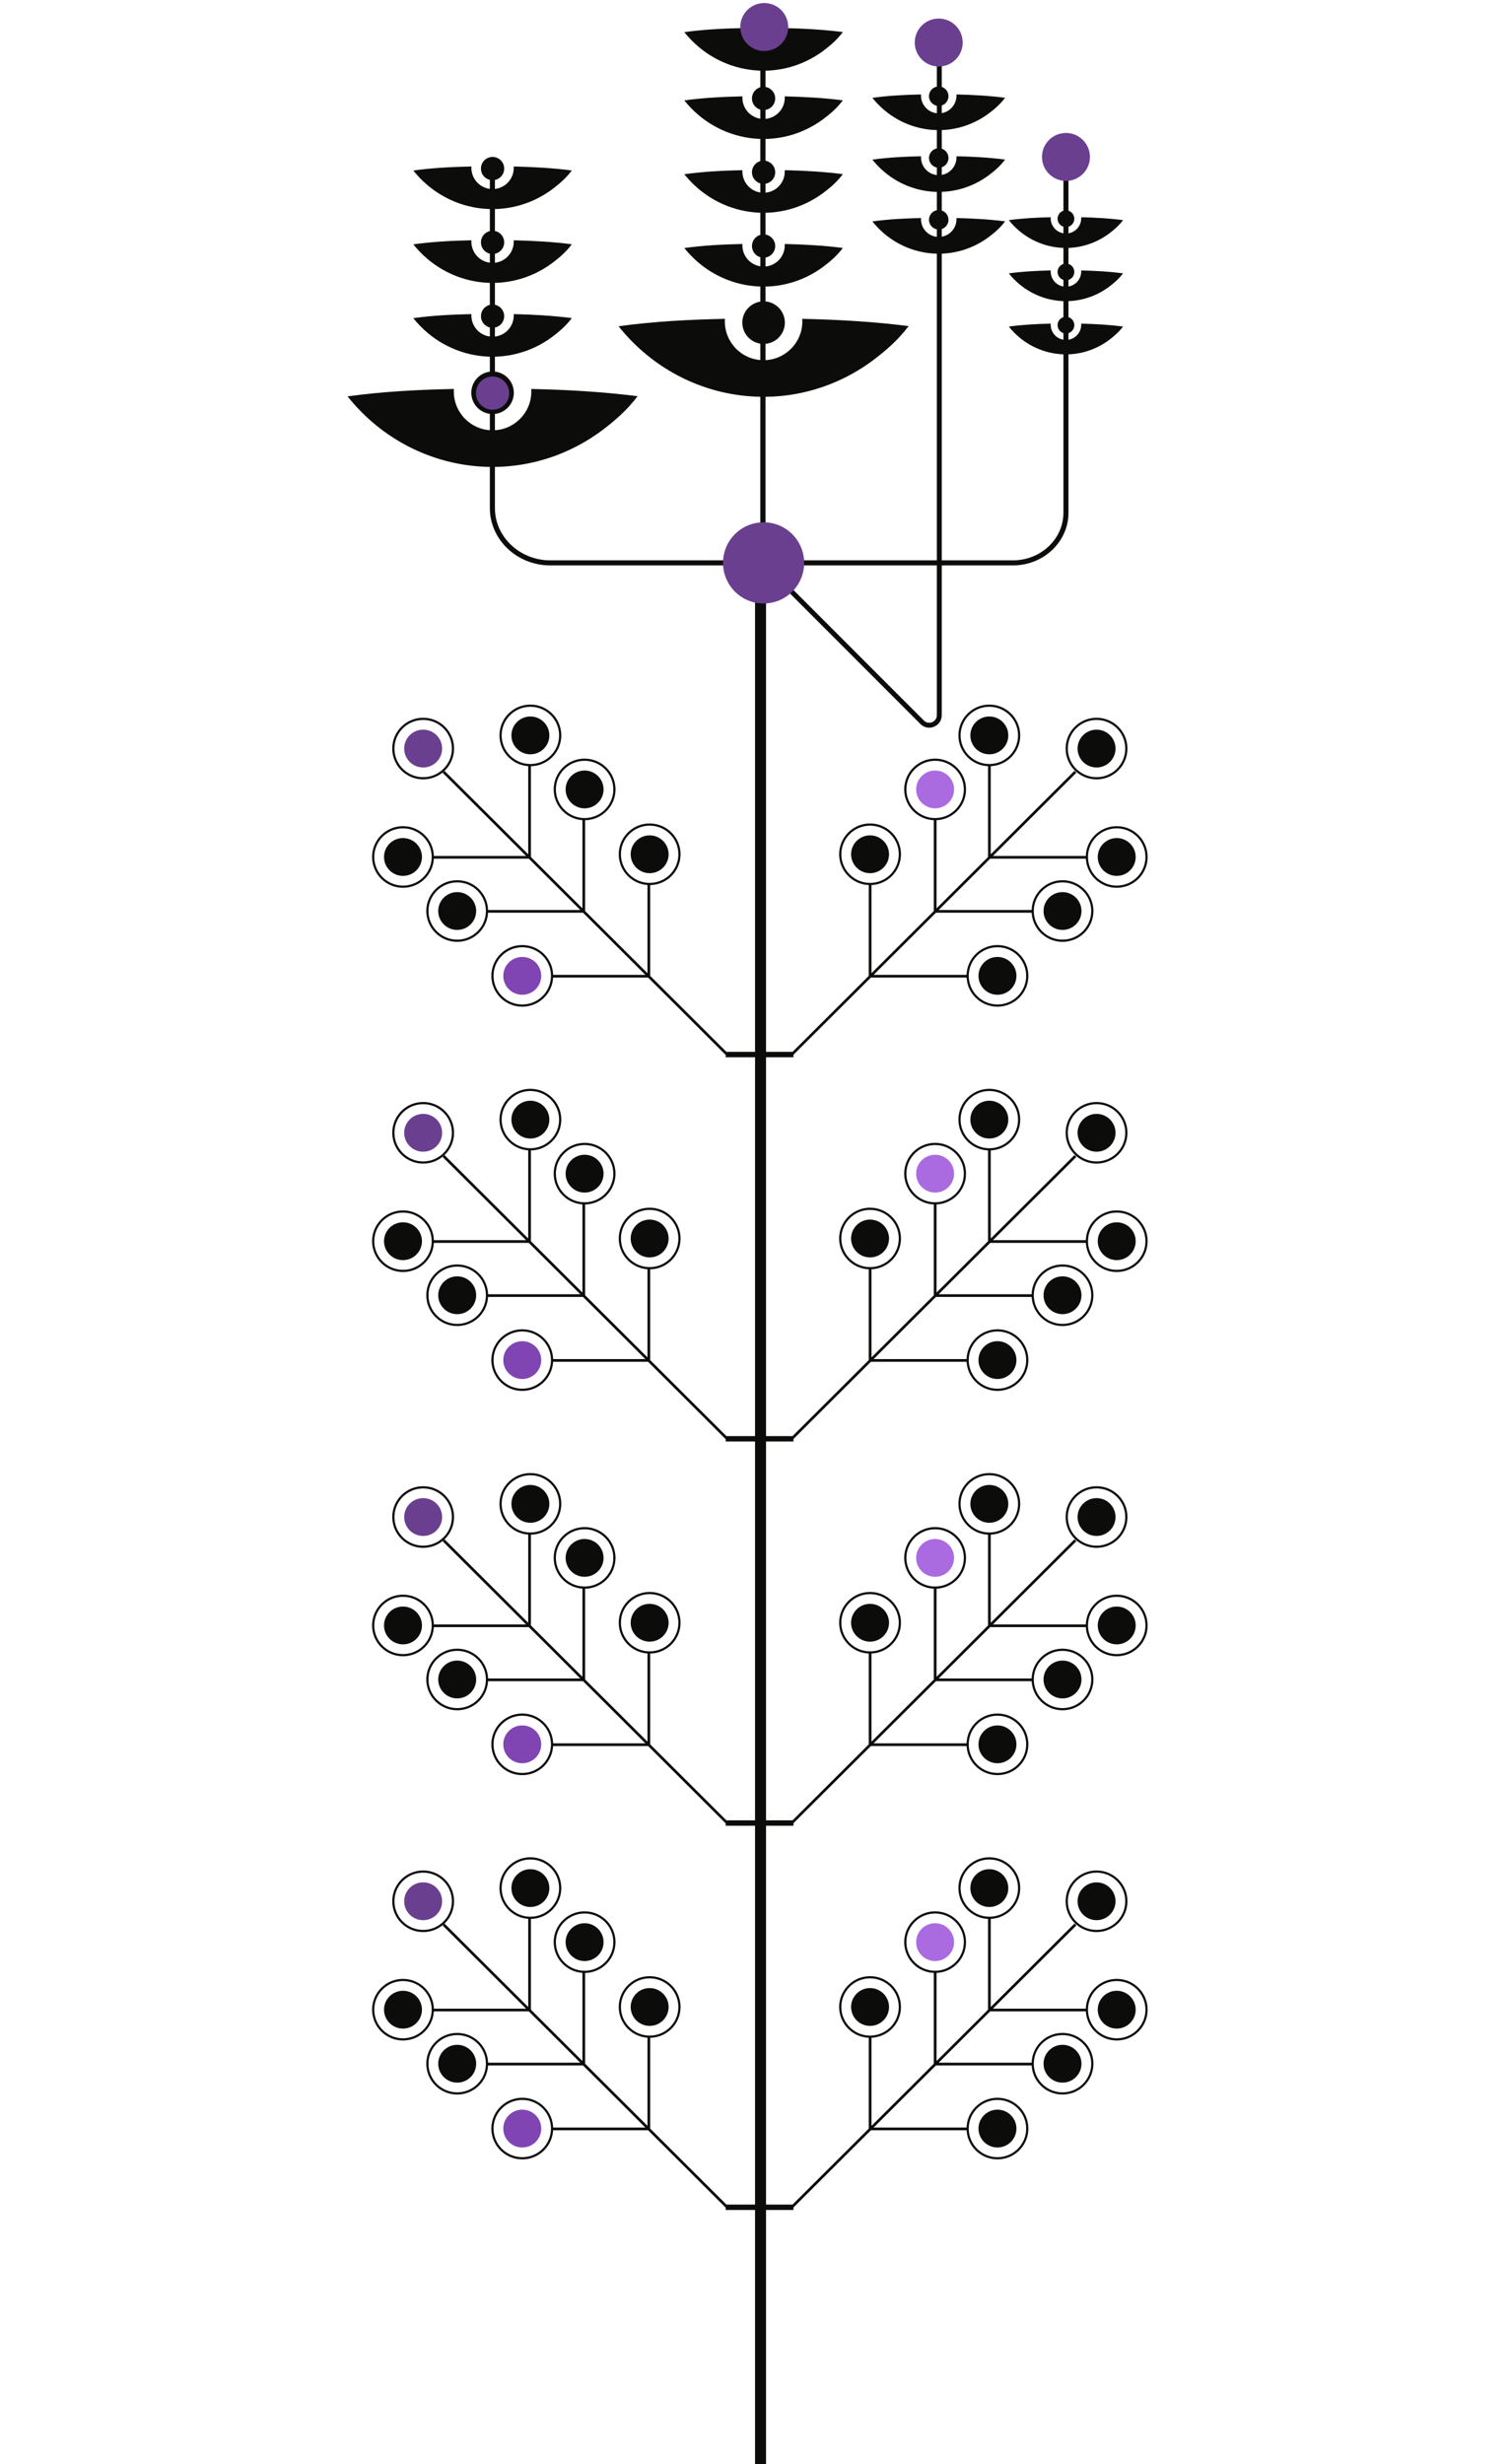 <?xml version="1.0" encoding="UTF-8"?>
<svg xmlns="http://www.w3.org/2000/svg" width="275.651" height="450" viewBox="0 0 275.651 450">
  <g id="Tallo">
    <line x1="138.926" y1="450.55" x2="138.926" y2="96.163" fill="none" stroke="#0c0d0b" stroke-miterlimit="10" stroke-width="2.009"/>
  </g>
  <g id="Hojas">
    <g>
      <ellipse cx="77.299" cy="136.702" rx="5.447" ry="5.428" fill="none" stroke="#0c0d0b" stroke-miterlimit="10" stroke-width=".403"/>
      <ellipse cx="77.299" cy="136.702" rx="3.466" ry="3.454" fill="#6a3f8f"/>
      <ellipse cx="96.886" cy="134.297" rx="5.447" ry="5.428" fill="none" stroke="#0c0d0b" stroke-miterlimit="10" stroke-width=".403"/>
      <ellipse cx="96.886" cy="134.297" rx="3.466" ry="3.454" fill="#0c0d0b"/>
      <ellipse cx="106.789" cy="144.165" rx="5.447" ry="5.428" fill="none" stroke="#0c0d0b" stroke-miterlimit="10" stroke-width=".403"/>
      <ellipse cx="106.789" cy="144.165" rx="3.466" ry="3.454" fill="#0c0d0b"/>
      <ellipse cx="118.672" cy="156.007" rx="5.447" ry="5.428" fill="none" stroke="#0c0d0b" stroke-miterlimit="10" stroke-width=".403"/>
      <ellipse cx="118.672" cy="156.007" rx="3.466" ry="3.454" fill="#0c0d0b"/>
      <ellipse cx="73.615" cy="156.5" rx="5.447" ry="5.428" fill="none" stroke="#0c0d0b" stroke-miterlimit="10" stroke-width=".403"/>
      <ellipse cx="73.615" cy="156.5" rx="3.466" ry="3.454" fill="#0c0d0b"/>
      <ellipse cx="83.517" cy="166.369" rx="5.447" ry="5.428" fill="none" stroke="#0c0d0b" stroke-miterlimit="10" stroke-width=".403"/>
      <ellipse cx="83.517" cy="166.369" rx="3.466" ry="3.454" fill="#0c0d0b"/>
      <ellipse cx="95.401" cy="178.211" rx="5.447" ry="5.428" fill="none" stroke="#0c0d0b" stroke-miterlimit="10" stroke-width=".403"/>
      <ellipse cx="95.401" cy="178.211" rx="3.466" ry="3.454" fill="#8045b2"/>
      <ellipse cx="200.308" cy="136.702" rx="5.447" ry="5.428" fill="none" stroke="#0c0d0b" stroke-miterlimit="10" stroke-width=".403"/>
      <ellipse cx="200.308" cy="136.702" rx="3.466" ry="3.454" fill="#0c0d0b"/>
      <ellipse cx="180.721" cy="134.297" rx="5.447" ry="5.428" fill="none" stroke="#0c0d0b" stroke-miterlimit="10" stroke-width=".403"/>
      <ellipse cx="180.721" cy="134.297" rx="3.466" ry="3.454" fill="#0c0d0b"/>
      <ellipse cx="170.819" cy="144.165" rx="5.447" ry="5.428" fill="none" stroke="#0c0d0b" stroke-miterlimit="10" stroke-width=".403"/>
      <ellipse cx="170.819" cy="144.165" rx="3.466" ry="3.454" fill="#ab6be0"/>
      <ellipse cx="158.935" cy="156.007" rx="5.447" ry="5.428" fill="none" stroke="#0c0d0b" stroke-miterlimit="10" stroke-width=".403"/>
      <ellipse cx="158.935" cy="156.007" rx="3.466" ry="3.454" fill="#0c0d0b"/>
      <path d="M209.439,156.5c0,2.998-2.438,5.428-5.447,5.428-3.008,0-5.447-2.43-5.447-5.428s2.438-5.428,5.447-5.428,5.447,2.43,5.447,5.428Z" fill="none" stroke="#0c0d0b" stroke-miterlimit="10" stroke-width=".403"/>
      <ellipse cx="203.993" cy="156.5" rx="3.466" ry="3.454" fill="#0c0d0b"/>
      <ellipse cx="194.09" cy="166.369" rx="5.447" ry="5.428" fill="none" stroke="#0c0d0b" stroke-miterlimit="10" stroke-width=".403"/>
      <path d="M197.556,166.369c0,1.908-1.552,3.454-3.466,3.454-1.914,0-3.466-1.546-3.466-3.454s1.552-3.454,3.466-3.454,3.466,1.546,3.466,3.454Z" fill="#0c0d0b"/>
      <ellipse cx="182.207" cy="178.211" rx="5.447" ry="5.428" fill="none" stroke="#0c0d0b" stroke-miterlimit="10" stroke-width=".403"/>
      <ellipse cx="182.207" cy="178.211" rx="3.466" ry="3.454" fill="#0c0d0b"/>
      <polygon points="198.431 156.809 198.431 156.315 181.373 156.315 196.626 141.115 196.276 140.766 180.981 156.008 180.981 139.751 180.485 139.751 180.485 156.502 171.078 165.877 171.078 149.619 170.583 149.619 170.583 166.37 159.195 177.719 159.195 161.461 158.699 161.461 158.699 178.212 144.775 192.088 132.695 192.088 118.771 178.212 118.771 161.461 118.276 161.461 118.276 177.719 106.887 166.37 106.887 149.619 106.392 149.619 106.392 165.877 96.985 156.502 96.985 139.751 96.489 139.751 96.489 156.008 81.194 140.766 80.844 141.115 96.097 156.315 79.039 156.315 79.039 156.809 96.592 156.809 106 166.184 88.942 166.184 88.942 166.677 106.495 166.677 117.883 178.026 100.825 178.026 100.825 178.519 118.379 178.519 132.565 192.656 132.565 193.075 144.943 193.075 144.943 192.618 159.092 178.519 176.645 178.519 176.645 178.026 159.587 178.026 170.975 166.677 188.529 166.677 188.529 166.184 171.47 166.184 180.878 156.809 198.431 156.809" fill="#0c0d0b"/>
    </g>
    <g>
      <ellipse cx="77.299" cy="206.871" rx="5.447" ry="5.428" fill="none" stroke="#0c0d0b" stroke-miterlimit="10" stroke-width=".403"/>
      <ellipse cx="77.299" cy="206.871" rx="3.466" ry="3.454" fill="#6a3f8f"/>
      <ellipse cx="96.886" cy="204.465" rx="5.447" ry="5.428" fill="none" stroke="#0c0d0b" stroke-miterlimit="10" stroke-width=".403"/>
      <ellipse cx="96.886" cy="204.465" rx="3.466" ry="3.454" fill="#0c0d0b"/>
      <ellipse cx="106.789" cy="214.333" rx="5.447" ry="5.428" fill="none" stroke="#0c0d0b" stroke-miterlimit="10" stroke-width=".403"/>
      <ellipse cx="106.789" cy="214.333" rx="3.466" ry="3.454" fill="#0c0d0b"/>
      <ellipse cx="118.672" cy="226.175" rx="5.447" ry="5.428" fill="none" stroke="#0c0d0b" stroke-miterlimit="10" stroke-width=".403"/>
      <ellipse cx="118.672" cy="226.175" rx="3.466" ry="3.454" fill="#0c0d0b"/>
      <ellipse cx="73.615" cy="226.669" rx="5.447" ry="5.428" fill="none" stroke="#0c0d0b" stroke-miterlimit="10" stroke-width=".403"/>
      <ellipse cx="73.615" cy="226.669" rx="3.466" ry="3.454" fill="#0c0d0b"/>
      <ellipse cx="83.517" cy="236.537" rx="5.447" ry="5.428" fill="none" stroke="#0c0d0b" stroke-miterlimit="10" stroke-width=".403"/>
      <ellipse cx="83.517" cy="236.537" rx="3.466" ry="3.454" fill="#0c0d0b"/>
      <ellipse cx="95.401" cy="248.379" rx="5.447" ry="5.428" fill="none" stroke="#0c0d0b" stroke-miterlimit="10" stroke-width=".403"/>
      <ellipse cx="95.401" cy="248.379" rx="3.466" ry="3.454" fill="#8045b2"/>
      <ellipse cx="200.308" cy="206.871" rx="5.447" ry="5.428" fill="none" stroke="#0c0d0b" stroke-miterlimit="10" stroke-width=".403"/>
      <ellipse cx="200.308" cy="206.871" rx="3.466" ry="3.454" fill="#0c0d0b"/>
      <ellipse cx="180.721" cy="204.465" rx="5.447" ry="5.428" fill="none" stroke="#0c0d0b" stroke-miterlimit="10" stroke-width=".403"/>
      <ellipse cx="180.721" cy="204.465" rx="3.466" ry="3.454" fill="#0c0d0b"/>
      <ellipse cx="170.819" cy="214.333" rx="5.447" ry="5.428" fill="none" stroke="#0c0d0b" stroke-miterlimit="10" stroke-width=".403"/>
      <ellipse cx="170.819" cy="214.333" rx="3.466" ry="3.454" fill="#ab6be0"/>
      <ellipse cx="158.935" cy="226.175" rx="5.447" ry="5.428" fill="none" stroke="#0c0d0b" stroke-miterlimit="10" stroke-width=".403"/>
      <ellipse cx="158.935" cy="226.175" rx="3.466" ry="3.454" fill="#0c0d0b"/>
      <path d="M209.439,226.669c0,2.998-2.438,5.428-5.447,5.428-3.008,0-5.447-2.43-5.447-5.428s2.438-5.428,5.447-5.428,5.447,2.43,5.447,5.428Z" fill="none" stroke="#0c0d0b" stroke-miterlimit="10" stroke-width=".403"/>
      <ellipse cx="203.993" cy="226.669" rx="3.466" ry="3.454" fill="#0c0d0b"/>
      <ellipse cx="194.09" cy="236.537" rx="5.447" ry="5.428" fill="none" stroke="#0c0d0b" stroke-miterlimit="10" stroke-width=".403"/>
      <path d="M197.556,236.537c0,1.908-1.552,3.454-3.466,3.454-1.914,0-3.466-1.546-3.466-3.454s1.552-3.454,3.466-3.454,3.466,1.546,3.466,3.454Z" fill="#0c0d0b"/>
      <ellipse cx="182.207" cy="248.379" rx="5.447" ry="5.428" fill="none" stroke="#0c0d0b" stroke-miterlimit="10" stroke-width=".403"/>
      <ellipse cx="182.207" cy="248.379" rx="3.466" ry="3.454" fill="#0c0d0b"/>
      <polygon points="198.431 226.977 198.431 226.484 181.373 226.484 196.626 211.284 196.276 210.935 180.981 226.177 180.981 209.919 180.485 209.919 180.485 226.67 171.078 236.045 171.078 219.788 170.583 219.788 170.583 236.539 159.195 247.887 159.195 231.63 158.699 231.63 158.699 248.381 144.775 262.257 132.695 262.257 118.771 248.381 118.771 231.63 118.276 231.63 118.276 247.887 106.887 236.539 106.887 219.788 106.392 219.788 106.392 236.045 96.985 226.67 96.985 209.919 96.489 209.919 96.489 226.177 81.194 210.935 80.844 211.284 96.097 226.484 79.039 226.484 79.039 226.977 96.592 226.977 106 236.352 88.942 236.352 88.942 236.846 106.495 236.846 117.883 248.194 100.825 248.194 100.825 248.688 118.379 248.688 132.565 262.825 132.565 263.243 144.943 263.243 144.943 262.787 159.092 248.688 176.645 248.688 176.645 248.194 159.587 248.194 170.975 236.846 188.529 236.846 188.529 236.352 171.47 236.352 180.878 226.977 198.431 226.977" fill="#0c0d0b"/>
    </g>
    <g>
      <ellipse cx="77.299" cy="277.039" rx="5.447" ry="5.428" fill="none" stroke="#0c0d0b" stroke-miterlimit="10" stroke-width=".403"/>
      <ellipse cx="77.299" cy="277.039" rx="3.466" ry="3.454" fill="#6a3f8f"/>
      <ellipse cx="96.886" cy="274.634" rx="5.447" ry="5.428" fill="none" stroke="#0c0d0b" stroke-miterlimit="10" stroke-width=".403"/>
      <ellipse cx="96.886" cy="274.634" rx="3.466" ry="3.454" fill="#0c0d0b"/>
      <ellipse cx="106.789" cy="284.502" rx="5.447" ry="5.428" fill="none" stroke="#0c0d0b" stroke-miterlimit="10" stroke-width=".403"/>
      <ellipse cx="106.789" cy="284.502" rx="3.466" ry="3.454" fill="#0c0d0b"/>
      <ellipse cx="118.672" cy="296.344" rx="5.447" ry="5.428" fill="none" stroke="#0c0d0b" stroke-miterlimit="10" stroke-width=".403"/>
      <ellipse cx="118.672" cy="296.344" rx="3.466" ry="3.454" fill="#0c0d0b"/>
      <ellipse cx="73.615" cy="296.838" rx="5.447" ry="5.428" fill="none" stroke="#0c0d0b" stroke-miterlimit="10" stroke-width=".403"/>
      <ellipse cx="73.615" cy="296.838" rx="3.466" ry="3.454" fill="#0c0d0b"/>
      <ellipse cx="83.517" cy="306.706" rx="5.447" ry="5.428" fill="none" stroke="#0c0d0b" stroke-miterlimit="10" stroke-width=".403"/>
      <ellipse cx="83.517" cy="306.706" rx="3.466" ry="3.454" fill="#0c0d0b"/>
      <ellipse cx="95.401" cy="318.548" rx="5.447" ry="5.428" fill="none" stroke="#0c0d0b" stroke-miterlimit="10" stroke-width=".403"/>
      <ellipse cx="95.401" cy="318.548" rx="3.466" ry="3.454" fill="#8045b2"/>
      <ellipse cx="200.308" cy="277.039" rx="5.447" ry="5.428" fill="none" stroke="#0c0d0b" stroke-miterlimit="10" stroke-width=".403"/>
      <ellipse cx="200.308" cy="277.039" rx="3.466" ry="3.454" fill="#0c0d0b"/>
      <ellipse cx="180.721" cy="274.634" rx="5.447" ry="5.428" fill="none" stroke="#0c0d0b" stroke-miterlimit="10" stroke-width=".403"/>
      <ellipse cx="180.721" cy="274.634" rx="3.466" ry="3.454" fill="#0c0d0b"/>
      <ellipse cx="170.819" cy="284.502" rx="5.447" ry="5.428" fill="none" stroke="#0c0d0b" stroke-miterlimit="10" stroke-width=".403"/>
      <ellipse cx="170.819" cy="284.502" rx="3.466" ry="3.454" fill="#ab6be0"/>
      <ellipse cx="158.935" cy="296.344" rx="5.447" ry="5.428" fill="none" stroke="#0c0d0b" stroke-miterlimit="10" stroke-width=".403"/>
      <ellipse cx="158.935" cy="296.344" rx="3.466" ry="3.454" fill="#0c0d0b"/>
      <path d="M209.439,296.838c0,2.998-2.438,5.428-5.447,5.428-3.008,0-5.447-2.43-5.447-5.428s2.438-5.428,5.447-5.428,5.447,2.43,5.447,5.428Z" fill="none" stroke="#0c0d0b" stroke-miterlimit="10" stroke-width=".403"/>
      <ellipse cx="203.993" cy="296.838" rx="3.466" ry="3.454" fill="#0c0d0b"/>
      <ellipse cx="194.09" cy="306.706" rx="5.447" ry="5.428" fill="none" stroke="#0c0d0b" stroke-miterlimit="10" stroke-width=".403"/>
      <path d="M197.556,306.706c0,1.908-1.552,3.454-3.466,3.454-1.914,0-3.466-1.546-3.466-3.454s1.552-3.454,3.466-3.454,3.466,1.546,3.466,3.454Z" fill="#0c0d0b"/>
      <ellipse cx="182.207" cy="318.548" rx="5.447" ry="5.428" fill="none" stroke="#0c0d0b" stroke-miterlimit="10" stroke-width=".403"/>
      <ellipse cx="182.207" cy="318.548" rx="3.466" ry="3.454" fill="#0c0d0b"/>
      <polygon points="198.431 297.146 198.431 296.653 181.373 296.653 196.626 281.452 196.276 281.104 180.981 296.346 180.981 280.088 180.485 280.088 180.485 296.839 171.078 306.214 171.078 289.956 170.583 289.956 170.583 306.707 159.195 318.056 159.195 301.798 158.699 301.798 158.699 318.549 144.775 332.425 132.695 332.425 118.771 318.549 118.771 301.798 118.276 301.798 118.276 318.056 106.887 306.707 106.887 289.956 106.392 289.956 106.392 306.214 96.985 296.839 96.985 280.088 96.489 280.088 96.489 296.346 81.194 281.104 80.844 281.452 96.097 296.653 79.039 296.653 79.039 297.146 96.592 297.146 106 306.521 88.942 306.521 88.942 307.014 106.495 307.014 117.883 318.363 100.825 318.363 100.825 318.856 118.379 318.856 132.565 332.993 132.565 333.412 144.943 333.412 144.943 332.955 159.092 318.856 176.645 318.856 176.645 318.363 159.587 318.363 170.975 307.014 188.529 307.014 188.529 306.521 171.47 306.521 180.878 297.146 198.431 297.146" fill="#0c0d0b"/>
    </g>
    <g>
      <ellipse cx="77.299" cy="347.208" rx="5.447" ry="5.428" fill="none" stroke="#0c0d0b" stroke-miterlimit="10" stroke-width=".403"/>
      <ellipse cx="77.299" cy="347.208" rx="3.466" ry="3.454" fill="#6a3f8f"/>
      <ellipse cx="96.886" cy="344.802" rx="5.447" ry="5.428" fill="none" stroke="#0c0d0b" stroke-miterlimit="10" stroke-width=".403"/>
      <ellipse cx="96.886" cy="344.802" rx="3.466" ry="3.454" fill="#0c0d0b"/>
      <ellipse cx="106.789" cy="354.671" rx="5.447" ry="5.428" fill="none" stroke="#0c0d0b" stroke-miterlimit="10" stroke-width=".403"/>
      <ellipse cx="106.789" cy="354.671" rx="3.466" ry="3.454" fill="#0c0d0b"/>
      <ellipse cx="118.672" cy="366.513" rx="5.447" ry="5.428" fill="none" stroke="#0c0d0b" stroke-miterlimit="10" stroke-width=".403"/>
      <ellipse cx="118.672" cy="366.513" rx="3.466" ry="3.454" fill="#0c0d0b"/>
      <ellipse cx="73.615" cy="367.006" rx="5.447" ry="5.428" fill="none" stroke="#0c0d0b" stroke-miterlimit="10" stroke-width=".403"/>
      <ellipse cx="73.615" cy="367.006" rx="3.466" ry="3.454" fill="#0c0d0b"/>
      <ellipse cx="83.517" cy="376.875" rx="5.447" ry="5.428" fill="none" stroke="#0c0d0b" stroke-miterlimit="10" stroke-width=".403"/>
      <ellipse cx="83.517" cy="376.875" rx="3.466" ry="3.454" fill="#0c0d0b"/>
      <ellipse cx="95.401" cy="388.717" rx="5.447" ry="5.428" fill="none" stroke="#0c0d0b" stroke-miterlimit="10" stroke-width=".403"/>
      <ellipse cx="95.401" cy="388.717" rx="3.466" ry="3.454" fill="#8045b2"/>
      <ellipse cx="200.308" cy="347.208" rx="5.447" ry="5.428" fill="none" stroke="#0c0d0b" stroke-miterlimit="10" stroke-width=".403"/>
      <ellipse cx="200.308" cy="347.208" rx="3.466" ry="3.454" fill="#0c0d0b"/>
      <ellipse cx="180.721" cy="344.802" rx="5.447" ry="5.428" fill="none" stroke="#0c0d0b" stroke-miterlimit="10" stroke-width=".403"/>
      <ellipse cx="180.721" cy="344.802" rx="3.466" ry="3.454" fill="#0c0d0b"/>
      <ellipse cx="170.819" cy="354.671" rx="5.447" ry="5.428" fill="none" stroke="#0c0d0b" stroke-miterlimit="10" stroke-width=".403"/>
      <ellipse cx="170.819" cy="354.671" rx="3.466" ry="3.454" fill="#ab6be0"/>
      <ellipse cx="158.935" cy="366.513" rx="5.447" ry="5.428" fill="none" stroke="#0c0d0b" stroke-miterlimit="10" stroke-width=".403"/>
      <ellipse cx="158.935" cy="366.513" rx="3.466" ry="3.454" fill="#0c0d0b"/>
      <path d="M209.439,367.006c0,2.998-2.438,5.428-5.447,5.428-3.008,0-5.447-2.43-5.447-5.428s2.438-5.428,5.447-5.428c3.008,0,5.447,2.43,5.447,5.428Z" fill="none" stroke="#0c0d0b" stroke-miterlimit="10" stroke-width=".403"/>
      <ellipse cx="203.993" cy="367.006" rx="3.466" ry="3.454" fill="#0c0d0b"/>
      <ellipse cx="194.09" cy="376.875" rx="5.447" ry="5.428" fill="none" stroke="#0c0d0b" stroke-miterlimit="10" stroke-width=".403"/>
      <path d="M197.556,376.875c0,1.908-1.552,3.454-3.466,3.454-1.914,0-3.466-1.546-3.466-3.454s1.552-3.454,3.466-3.454,3.466,1.546,3.466,3.454Z" fill="#0c0d0b"/>
      <ellipse cx="182.207" cy="388.717" rx="5.447" ry="5.428" fill="none" stroke="#0c0d0b" stroke-miterlimit="10" stroke-width=".403"/>
      <ellipse cx="182.207" cy="388.717" rx="3.466" ry="3.454" fill="#0c0d0b"/>
      <polygon points="198.431 367.315 198.431 366.821 181.373 366.821 196.626 351.621 196.276 351.272 180.981 366.514 180.981 350.256 180.485 350.256 180.485 367.008 171.078 376.383 171.078 360.125 170.583 360.125 170.583 376.876 159.195 388.225 159.195 371.967 158.699 371.967 158.699 388.718 144.775 402.594 132.695 402.594 118.771 388.718 118.771 371.967 118.276 371.967 118.276 388.225 106.887 376.876 106.887 360.125 106.392 360.125 106.392 376.383 96.985 367.008 96.985 350.256 96.489 350.256 96.489 366.514 81.194 351.272 80.844 351.621 96.097 366.821 79.039 366.821 79.039 367.315 96.592 367.315 106 376.689 88.942 376.689 88.942 377.183 106.495 377.183 117.883 388.531 100.825 388.531 100.825 389.025 118.379 389.025 132.565 403.162 132.565 403.581 144.943 403.581 144.943 403.124 159.092 389.025 176.645 389.025 176.645 388.531 159.587 388.531 170.975 377.183 188.529 377.183 188.529 376.689 171.47 376.689 180.878 367.315 198.431 367.315" fill="#0c0d0b"/>
    </g>
  </g>
  <g id="Flores">
    <g>
      <path d="M194.256,29.865v63.774c0,4.793-4.135,8.693-9.217,8.693h-13.002V6.25h-.899v96.082h-31.298V12.054h-.954v90.278h-38.357c-5.581,0-10.122-4.284-10.122-9.549V29.865h-.925v62.918c0,5.776,4.955,10.474,11.047,10.474h38.357v33.235h.954v-32.584l28.292,28.308c.443.443,1.014.676,1.603.676.297,0,.598-.059.89-.18.871-.361,1.412-1.171,1.412-2.114v-27.341h13.002c5.593,0,10.142-4.315,10.142-9.618V29.865h-.925ZM171.137,130.598c0,.684-.443,1.111-.857,1.283-.414.172-1.029.183-1.513-.301l-28.307-28.323h30.677v27.341Z" fill="#0c0d0b"/>
      <g>
        <path d="M146.549,58.225c.01.155.017.31.017.467,0,3.912-3.17,7.084-7.08,7.084s-7.08-3.172-7.08-7.084c0-.157.007-.312.017-.467-6.505.139-13.018.471-19.43,1.354,11.394,14.282,31.637,17.147,46.363,6.309,2.436-1.827,4.656-3.737,6.623-6.336-6.464-.825-12.941-1.179-19.43-1.327Z" fill="#0c0d0b"/>
        <circle cx="139.486" cy="58.921" r="3.885" transform="translate(80.241 198.269) rotate(-89.867)" fill="#0c0d0b"/>
      </g>
      <g>
        <path d="M143.346,17.597c.006.084.009.169.009.255,0,2.139-1.733,3.872-3.87,3.872s-3.87-1.734-3.87-3.872c0-.086.004-.171.009-.255-3.556.076-7.116.257-10.621.74,6.229,7.807,17.294,9.373,25.344,3.449,1.332-.999,2.545-2.043,3.621-3.463-3.533-.451-7.074-.644-10.621-.725Z" fill="#0c0d0b"/>
        <circle cx="139.486" cy="17.977" r="2.124" transform="translate(121.184 157.421) rotate(-89.867)" fill="#0c0d0b"/>
      </g>
      <g>
        <path d="M143.346,31.076c.006.084.009.169.009.255,0,2.139-1.733,3.872-3.87,3.872s-3.87-1.734-3.87-3.872c0-.086.004-.171.009-.255-3.556.076-7.116.257-10.621.74,6.229,7.807,17.294,9.373,25.344,3.449,1.332-.999,2.545-2.043,3.621-3.463-3.533-.451-7.074-.644-10.621-.725Z" fill="#0c0d0b"/>
        <circle cx="139.486" cy="31.456" r="2.124" transform="translate(107.705 170.869) rotate(-89.867)" fill="#0c0d0b"/>
      </g>
      <g>
        <path d="M143.346,44.555c.006.084.009.169.009.255,0,2.139-1.733,3.872-3.87,3.872s-3.87-1.734-3.87-3.872c0-.086.004-.171.009-.255-3.556.076-7.116.257-10.621.74,6.229,7.807,17.294,9.373,25.344,3.449,1.332-.999,2.545-2.043,3.621-3.463-3.533-.451-7.074-.644-10.621-.725Z" fill="#0c0d0b"/>
        <circle cx="139.486" cy="44.936" r="2.124" transform="translate(94.226 184.316) rotate(-89.867)" fill="#0c0d0b"/>
      </g>
      <g>
        <path d="M174.713,17.247c.005.071.008.142.008.214,0,1.79-1.451,3.242-3.24,3.242s-3.24-1.451-3.24-3.242c0-.072.003-.143.008-.214-2.977.064-5.958.215-8.892.62,5.215,6.536,14.478,7.847,21.218,2.887,1.115-.836,2.131-1.71,3.031-2.9-2.958-.377-5.922-.539-8.892-.607Z" fill="#0c0d0b"/>
        <circle cx="171.48" cy="17.565" r="1.778" transform="translate(153.517 189.004) rotate(-89.867)" fill="#0c0d0b"/>
      </g>
      <g>
        <path d="M174.713,28.531c.005.071.008.142.008.214,0,1.79-1.451,3.242-3.24,3.242s-3.24-1.451-3.24-3.242c0-.072.003-.143.008-.214-2.977.064-5.958.215-8.892.62,5.215,6.536,14.478,7.847,21.218,2.887,1.115-.836,2.131-1.71,3.031-2.9-2.958-.377-5.922-.539-8.892-.607Z" fill="#0c0d0b"/>
        <circle cx="171.48" cy="28.85" r="1.778" transform="translate(142.233 200.262) rotate(-89.867)" fill="#0c0d0b"/>
      </g>
      <g>
        <path d="M174.713,39.816c.005.071.008.142.008.214,0,1.79-1.451,3.242-3.24,3.242s-3.24-1.451-3.24-3.242c0-.072.003-.143.008-.214-2.977.064-5.958.215-8.892.62,5.215,6.536,14.478,7.847,21.218,2.887,1.115-.836,2.131-1.71,3.031-2.9-2.958-.377-5.922-.539-8.892-.607Z" fill="#0c0d0b"/>
        <circle cx="171.48" cy="40.134" r="1.778" transform="translate(130.948 211.521) rotate(-89.867)" fill="#0c0d0b"/>
      </g>
      <g>
        <path d="M197.502,39.67c.004.061.007.122.007.184,0,1.542-1.249,2.792-2.79,2.792s-2.79-1.25-2.79-2.792c0-.062.003-.123.007-.184-2.563.055-5.13.186-7.657.534,4.49,5.628,12.467,6.757,18.271,2.486.96-.72,1.835-1.473,2.61-2.497-2.547-.325-5.1-.465-7.657-.523Z" fill="#0c0d0b"/>
        <circle cx="194.719" cy="39.944" r="1.531" transform="translate(154.323 234.569) rotate(-89.867)" fill="#0c0d0b"/>
      </g>
      <g>
        <path d="M197.502,49.387c.004.061.007.122.007.184,0,1.542-1.249,2.792-2.79,2.792s-2.79-1.25-2.79-2.792c0-.062.003-.123.007-.184-2.563.055-5.13.186-7.657.534,4.49,5.628,12.467,6.757,18.271,2.486.96-.72,1.835-1.473,2.61-2.497-2.547-.325-5.1-.465-7.657-.523Z" fill="#0c0d0b"/>
        <circle cx="194.719" cy="49.661" r="1.531" transform="translate(144.605 244.264) rotate(-89.867)" fill="#0c0d0b"/>
      </g>
      <g>
        <path d="M197.502,59.105c.004.061.007.122.007.184,0,1.542-1.249,2.792-2.79,2.792s-2.79-1.25-2.79-2.792c0-.062.003-.123.007-.184-2.563.055-5.13.186-7.657.534,4.49,5.628,12.467,6.757,18.271,2.486.96-.72,1.835-1.473,2.61-2.497-2.547-.325-5.1-.465-7.657-.523Z" fill="#0c0d0b"/>
        <circle cx="194.719" cy="59.379" r="1.531" transform="translate(134.888 253.959) rotate(-89.867)" fill="#0c0d0b"/>
      </g>
      <g>
        <path d="M97.041,71.03c.01.155.017.31.017.467,0,3.912-3.17,7.084-7.08,7.084s-7.08-3.172-7.08-7.084c0-.157.007-.312.017-.467-6.505.139-13.018.471-19.43,1.354,11.394,14.282,31.637,17.147,46.363,6.309,2.436-1.827,4.656-3.737,6.623-6.336-6.464-.825-12.941-1.179-19.43-1.327Z" fill="#0c0d0b"/>
        <circle cx="89.978" cy="71.726" r="3.885" transform="translate(18.043 161.537) rotate(-89.867)" fill="#0c0d0b"/>
      </g>
      <g>
        <path d="M93.839,30.402c.006.084.009.169.009.255,0,2.139-1.733,3.872-3.87,3.872s-3.87-1.734-3.87-3.872c0-.086.004-.171.009-.255-3.556.076-7.116.257-10.621.74,6.229,7.807,17.294,9.373,25.344,3.449,1.332-.999,2.545-2.043,3.621-3.463-3.533-.451-7.074-.644-10.621-.725Z" fill="#0c0d0b"/>
        <circle cx="89.978" cy="30.783" r="2.124" transform="translate(58.987 120.689) rotate(-89.867)" fill="#0c0d0b"/>
      </g>
      <g>
        <path d="M93.839,43.881c.006.084.009.169.009.255,0,2.139-1.733,3.872-3.87,3.872s-3.87-1.734-3.87-3.872c0-.086.004-.171.009-.255-3.556.076-7.116.257-10.621.74,6.229,7.807,17.294,9.373,25.344,3.449,1.332-.999,2.545-2.043,3.621-3.463-3.533-.451-7.074-.644-10.621-.725Z" fill="#0c0d0b"/>
        <circle cx="89.978" cy="44.262" r="2.124" transform="translate(45.507 134.137) rotate(-89.867)" fill="#0c0d0b"/>
      </g>
      <g>
        <path d="M93.839,57.361c.006.084.009.169.009.255,0,2.139-1.733,3.872-3.87,3.872s-3.87-1.734-3.87-3.872c0-.086.004-.171.009-.255-3.556.076-7.116.257-10.621.74,6.229,7.807,17.294,9.373,25.344,3.449,1.332-.999,2.545-2.043,3.621-3.463-3.533-.451-7.074-.644-10.621-.725Z" fill="#0c0d0b"/>
        <circle cx="89.978" cy="57.741" r="2.124" transform="translate(32.028 147.584) rotate(-89.867)" fill="#0c0d0b"/>
      </g>
      <circle cx="89.978" cy="71.792" r="3.032" fill="#6a3f8f"/>
      <circle cx="171.48" cy="7.766" r="4.378" fill="#6a3f8f"/>
      <g>
        <path d="M143.346,5.129c.006.084.009.169.009.255,0,2.139-1.733,3.872-3.87,3.872s-3.87-1.734-3.87-3.872c0-.086.004-.171.009-.255-3.556.076-7.116.257-10.621.74,6.229,7.807,17.294,9.373,25.344,3.449,1.332-.999,2.545-2.043,3.621-3.463-3.533-.451-7.074-.644-10.621-.725Z" fill="#0c0d0b"/>
        <circle cx="139.486" cy="5.509" r="2.124" transform="translate(133.653 144.982) rotate(-89.867)" fill="#0c0d0b"/>
      </g>
      <circle cx="139.604" cy="4.931" r="4.378" fill="#6a3f8f"/>
      <circle cx="194.719" cy="28.659" r="4.378" fill="#6a3f8f"/>
      <ellipse cx="139.486" cy="102.794" rx="7.409" ry="7.414" fill="#6a3f8f"/>
    </g>
  </g>
</svg>